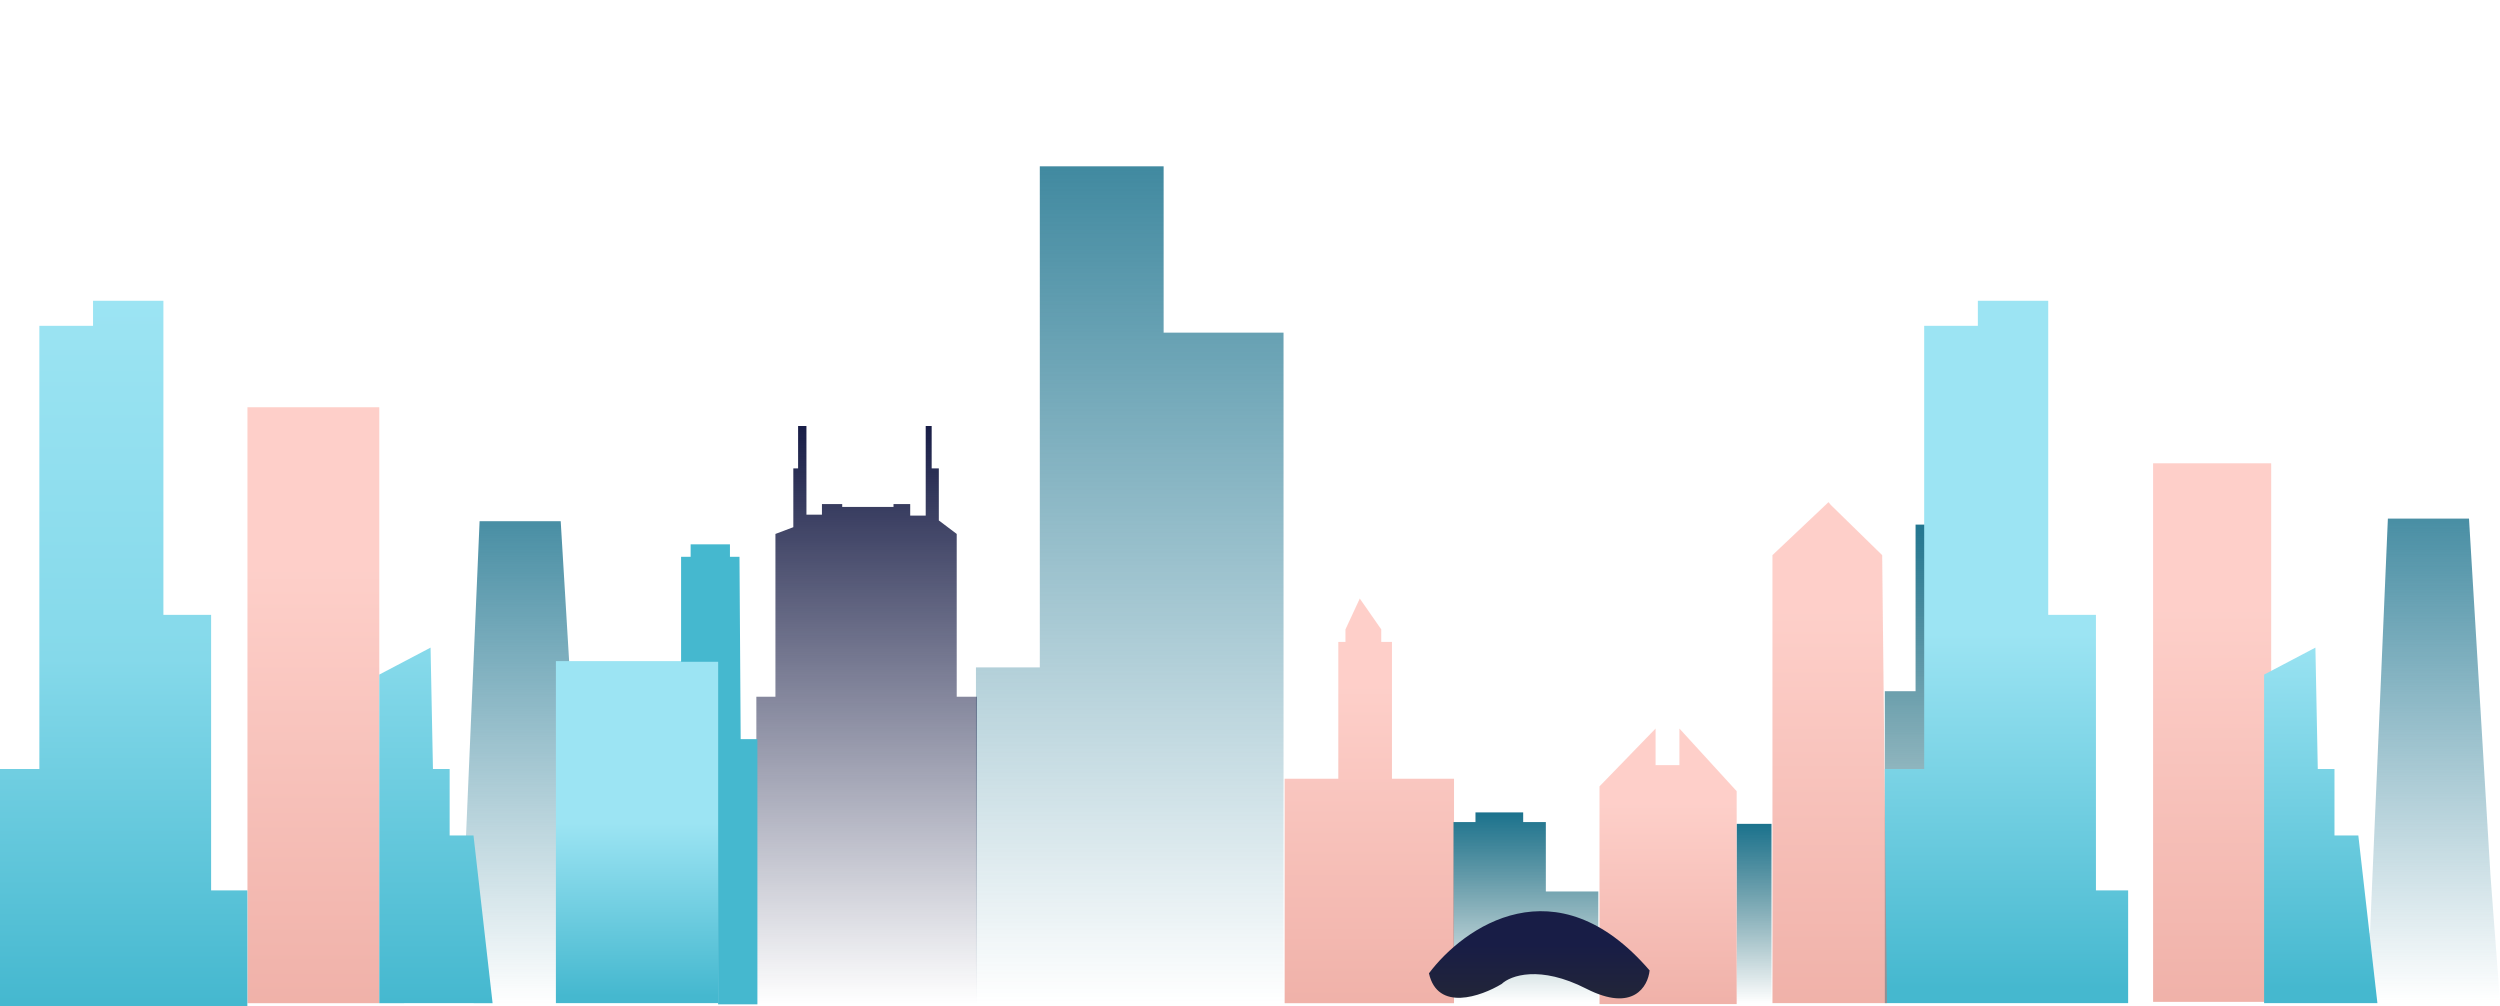 <svg width="1081" height="435" viewBox="0 0 1081 435" fill="none" xmlns="http://www.w3.org/2000/svg">
<path d="M828.292 298.881H815V432.165H828.292L833 333.615L844 330.119V218.91H837.354V226.824H828.292V298.881Z" fill="url(#paint0_linear_211_130)"/>
<path d="M422 433.781V288.58H449.614V71.918H464.267H484.555H503.153V143.835H555V433.781H422Z" fill="url(#paint1_linear_211_130)"/>
<path d="M578.686 336.714H555.478V433.781H628.711V336.714H601.893V277.558H597.252V272.142L587.969 258.811L581.78 272.142V277.558H578.686V336.714Z" fill="url(#paint2_linear_211_130)" fill-opacity="0.5"/>
<path d="M931 433.207V200.331H982.057V433.207H931Z" fill="url(#paint3_linear_211_130)" fill-opacity="0.5"/>
<path d="M1024.79 403.369L1032.52 224.234H1040.77H1060.89H1067.59L1076.87 378.374L1081 432.948H1020.14V407.119L1024.79 403.369Z" fill="url(#paint4_linear_211_130)"/>
<path d="M979 291.692L1001.18 280.027L1002.21 332.518H1009.43V361.263H1019.74L1027.99 433.75H1006.85H979V291.692Z" fill="url(#paint5_linear_211_130)"/>
<path d="M920.208 433.75V385.009H906.283V265.863H885.654V130.053H855.226V140.885H832.019V332.518H815V433.75H920.208Z" fill="url(#paint6_linear_211_130)"/>
<path d="M107 433.781V176.097H164V433.781H107Z" fill="url(#paint7_linear_211_130)" fill-opacity="0.5"/>
<path d="M199.642 404.492L207.377 225.357H215.629H235.742H242.447L251.73 379.497L255.855 434.07H195V408.242L199.642 404.492Z" fill="url(#paint8_linear_211_130)"/>
<path d="M164 291.692L186.176 280.027L187.208 332.518H194.428V361.263H204.742L208.871 397.522L213 433.781L191.849 433.75L164 433.781V291.692Z" fill="url(#paint9_linear_211_130)"/>
<path d="M106.956 435V385.009H91.283V265.863H70.654V130.053H40.226V140.885H17.019V332.518H0V435H106.956Z" fill="url(#paint10_linear_211_130)"/>
<path d="M691.629 434.172V340.022L715.868 315.026V330.857H726.182V315.026L750.937 342.105V434.172H691.629Z" fill="url(#paint11_linear_211_130)" fill-opacity="0.5"/>
<path d="M637.994 355.461H628.5V433.781L691.113 433.364V385.456H668.421V355.461H658.623V351.295H637.994V355.461Z" fill="url(#paint12_linear_211_130)"/>
<path d="M766 356.233H751V433.781H766V356.233Z" fill="url(#paint13_linear_211_130)"/>
<path d="M327.044 434.172V301.279H335.296V230.874L343.031 227.958V202.546H345.094V184.216H348.704V222.542H355.409V219.21V217.96H364.176V219.21H386.352V217.96H393.572V222.959H400.277V184.216H402.855V202.546H405.95V225.042L413.686 230.874V301.279H422.453V434.172H327.044Z" fill="url(#paint14_linear_211_130)"/>
<path d="M240.371 433.755V285.865H310.509V433.755H240.371Z" fill="url(#paint15_linear_211_130)"/>
<path d="M299.129 241.267H295V285.661H311V433.781H327V432.121V320.098H319.774L319.258 241.267H315.129V235.873H299.129V241.267Z" fill="#45B8CF" stroke="#45B8CF"/>
<path d="M766.409 433.755V240.039L790.648 217.127L791.679 218.376L813.855 240.039L815.918 433.755H766.409Z" fill="url(#paint16_linear_211_130)" fill-opacity="0.5"/>
<path d="M713.289 419.617C672.857 372.625 632.836 400.87 617.88 420.866C621.594 437.53 640.4 430.865 649.34 425.449C653.122 421.838 665.74 417.2 685.956 427.532C706.172 437.863 712.602 426.56 713.289 419.617Z" fill="url(#paint17_linear_211_130)"/>
<defs>
<linearGradient id="paint0_linear_211_130" x1="829.5" y1="218.91" x2="829.5" y2="432.165" gradientUnits="userSpaceOnUse">
<stop stop-color="#1B728D"/>
<stop offset="1" stop-color="#05515E" stop-opacity="0"/>
</linearGradient>
<linearGradient id="paint1_linear_211_130" x1="488.5" y1="0" x2="488.5" y2="433.781" gradientUnits="userSpaceOnUse">
<stop stop-color="#1B728D"/>
<stop offset="1" stop-color="#1B728D" stop-opacity="0"/>
</linearGradient>
<linearGradient id="paint2_linear_211_130" x1="592.094" y1="245.897" x2="592.094" y2="433.781" gradientUnits="userSpaceOnUse">
<stop offset="0.276" stop-color="#FDA094"/>
<stop offset="1" stop-color="#E26554"/>
</linearGradient>
<linearGradient id="paint3_linear_211_130" x1="956.528" y1="200.331" x2="956.528" y2="433.207" gradientUnits="userSpaceOnUse">
<stop offset="0.276" stop-color="#FDA094"/>
<stop offset="1" stop-color="#E26554"/>
</linearGradient>
<linearGradient id="paint4_linear_211_130" x1="1050.57" y1="171.743" x2="1050.57" y2="432.948" gradientUnits="userSpaceOnUse">
<stop stop-color="#1B728D"/>
<stop offset="1" stop-color="#1B728D" stop-opacity="0"/>
</linearGradient>
<linearGradient id="paint5_linear_211_130" x1="921.497" y1="130.053" x2="921.497" y2="433.75" gradientUnits="userSpaceOnUse">
<stop offset="0.474" stop-color="#9CE4F3"/>
<stop offset="0.979" stop-color="#45B8CF"/>
</linearGradient>
<linearGradient id="paint6_linear_211_130" x1="921.497" y1="130.053" x2="921.497" y2="433.75" gradientUnits="userSpaceOnUse">
<stop offset="0.474" stop-color="#9CE4F3"/>
<stop offset="0.979" stop-color="#45B8CF"/>
</linearGradient>
<linearGradient id="paint7_linear_211_130" x1="135.5" y1="176.097" x2="135.5" y2="433.781" gradientUnits="userSpaceOnUse">
<stop offset="0.276" stop-color="#FDA094"/>
<stop offset="1" stop-color="#E26554"/>
</linearGradient>
<linearGradient id="paint8_linear_211_130" x1="225.428" y1="172.866" x2="225.428" y2="434.07" gradientUnits="userSpaceOnUse">
<stop stop-color="#1B728D"/>
<stop offset="1" stop-color="#1B728D" stop-opacity="0"/>
</linearGradient>
<linearGradient id="paint9_linear_211_130" x1="106.497" y1="130.053" x2="106.497" y2="433.75" gradientUnits="userSpaceOnUse">
<stop stop-color="#9CE4F3"/>
<stop offset="0.51" stop-color="#85D9EA"/>
<stop offset="1" stop-color="#45B8CF"/>
</linearGradient>
<linearGradient id="paint10_linear_211_130" x1="106.497" y1="130.053" x2="106.497" y2="433.75" gradientUnits="userSpaceOnUse">
<stop stop-color="#9CE4F3"/>
<stop offset="0.51" stop-color="#85D9EA"/>
<stop offset="1" stop-color="#45B8CF"/>
</linearGradient>
<linearGradient id="paint11_linear_211_130" x1="721.283" y1="315.026" x2="721.283" y2="434.172" gradientUnits="userSpaceOnUse">
<stop offset="0.276" stop-color="#FDA094"/>
<stop offset="1" stop-color="#E26554"/>
</linearGradient>
<linearGradient id="paint12_linear_211_130" x1="660.686" y1="351.295" x2="660.686" y2="433.364" gradientUnits="userSpaceOnUse">
<stop stop-color="#1B728D"/>
<stop offset="1" stop-color="#05515E" stop-opacity="0"/>
</linearGradient>
<linearGradient id="paint13_linear_211_130" x1="758.5" y1="356.233" x2="758.5" y2="433.781" gradientUnits="userSpaceOnUse">
<stop stop-color="#1B728D"/>
<stop offset="1" stop-color="#05515E" stop-opacity="0"/>
</linearGradient>
<linearGradient id="paint14_linear_211_130" x1="374.748" y1="184.216" x2="374.748" y2="434.172" gradientUnits="userSpaceOnUse">
<stop stop-color="#181D46"/>
<stop offset="1" stop-color="#181D46" stop-opacity="0"/>
</linearGradient>
<linearGradient id="paint15_linear_211_130" x1="275.44" y1="285.865" x2="275.44" y2="433.755" gradientUnits="userSpaceOnUse">
<stop offset="0.474" stop-color="#9CE4F3"/>
<stop offset="0.979" stop-color="#45B8CF"/>
</linearGradient>
<linearGradient id="paint16_linear_211_130" x1="791.164" y1="201.296" x2="791.164" y2="433.755" gradientUnits="userSpaceOnUse">
<stop offset="0.276" stop-color="#FDA094"/>
<stop offset="1" stop-color="#E26554"/>
</linearGradient>
<linearGradient id="paint17_linear_211_130" x1="665.585" y1="393.997" x2="665.585" y2="431.696" gradientUnits="userSpaceOnUse">
<stop offset="0.385" stop-color="#181D46"/>
<stop offset="1" stop-color="#222538"/>
</linearGradient>
</defs>
</svg>
